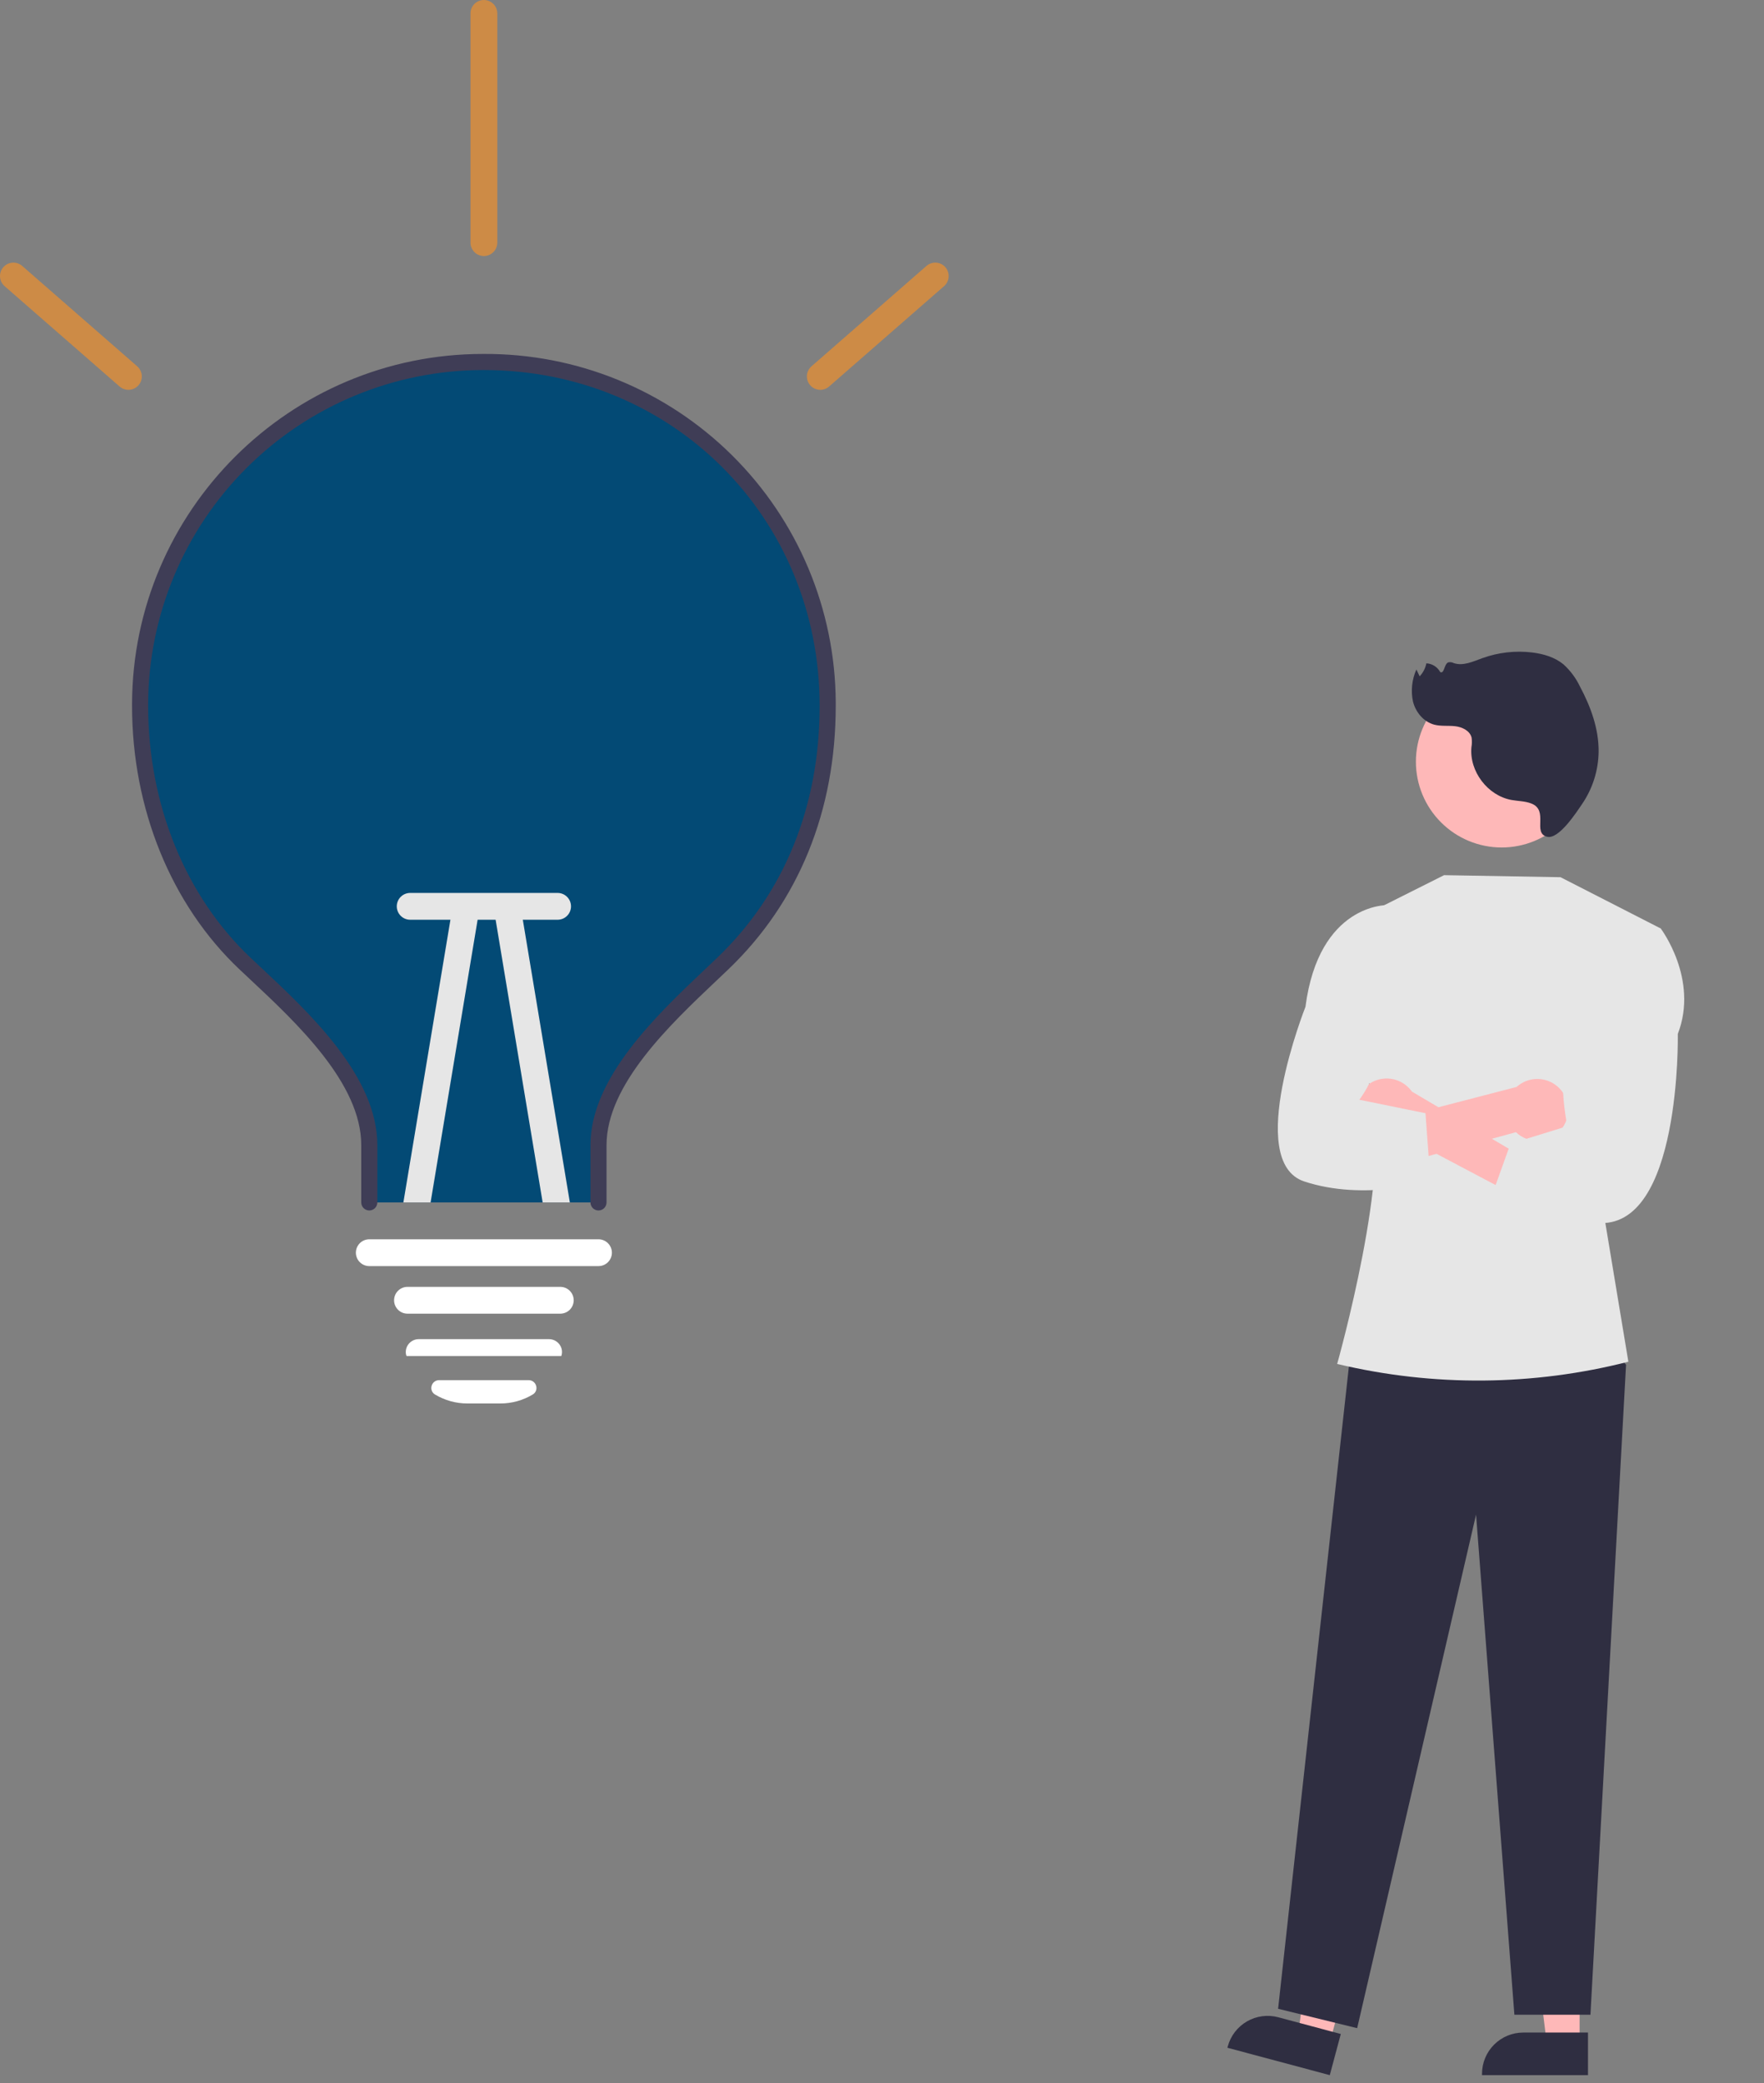 <svg width="658" height="777" viewBox="0 0 658 777" fill="none" xmlns="http://www.w3.org/2000/svg">
<rect x="0" y="0" width="658" height="777" fill="#808080" stroke="none"/>
<g clip-path="url(#clip0_3_2)">
<path d="M308.748 263.269C308.748 301.909 295.248 334.899 269.558 359.449C251.328 376.879 223.248 401.309 223.248 427.139V448.509H137.748V427.139C137.748 401.039 109.558 376.559 91.438 359.449C66.328 335.759 52.248 300.529 52.248 263.269V262.479C52.358 228.469 65.973 195.895 90.098 171.922C114.223 147.949 146.883 134.541 180.893 134.645C214.903 134.75 247.479 148.36 271.456 172.481C295.433 196.602 308.847 229.259 308.748 263.269Z" fill="#034A75"/>
<path d="M223.247 451.51C222.451 451.51 221.688 451.194 221.126 450.631C220.563 450.069 220.247 449.306 220.247 448.51V427.136C220.247 402.011 245.026 378.556 263.12 361.43C264.62 360.008 266.081 358.63 267.483 357.285C292.512 333.357 305.742 300.848 305.742 263.271C305.742 193.042 250.729 138.028 180.5 138.028H180.146C147.095 138.065 115.404 151.187 92.001 174.524C68.598 197.861 55.387 229.516 55.257 262.566V263.266C55.257 300.066 69.196 334.329 93.502 357.273C94.733 358.436 96.012 359.633 97.325 360.862C115.652 378.021 140.752 401.52 140.752 427.137V448.51C140.752 449.306 140.436 450.069 139.873 450.631C139.311 451.194 138.548 451.51 137.752 451.51C136.956 451.51 136.193 451.194 135.631 450.631C135.068 450.069 134.752 449.306 134.752 448.51V427.136C134.752 404.121 110.752 381.65 93.224 365.236C91.905 364.002 90.625 362.8 89.383 361.631C63.883 337.559 49.257 301.707 49.257 263.267V262.547C49.457 190.502 108.142 132.024 180.137 132.024H180.508C215.133 131.844 248.412 145.426 273.023 169.783C297.634 194.139 311.562 227.275 311.742 261.9C311.744 262.357 311.744 262.814 311.742 263.271C311.742 302.526 297.871 336.535 271.63 361.622C270.221 362.969 268.754 364.358 267.244 365.787C249.944 382.164 226.244 404.593 226.244 427.136V448.51C226.244 449.306 225.928 450.069 225.365 450.631C224.803 451.194 224.04 451.51 223.244 451.51H223.247Z" fill="#3F3D56"/>
<path d="M208.999 490.005H151.999C150.673 490.005 149.401 489.478 148.463 488.541C147.526 487.603 146.999 486.331 146.999 485.005C146.999 483.679 147.526 482.407 148.463 481.469C149.401 480.532 150.673 480.005 151.999 480.005H208.999C210.325 480.005 211.597 480.532 212.535 481.469C213.472 482.407 213.999 483.679 213.999 485.005C213.999 486.331 213.472 487.603 212.535 488.541C211.597 489.478 210.325 490.005 208.999 490.005V490.005Z" fill="white"/>
<path d="M186.628 523.505H174.361C170.1 523.508 165.919 522.349 162.267 520.154C161.725 519.838 161.306 519.35 161.076 518.767C160.846 518.184 160.819 517.54 160.998 516.94C161.163 516.323 161.527 515.779 162.034 515.391C162.541 515.004 163.162 514.795 163.8 514.798H197.189C197.827 514.795 198.448 515.004 198.955 515.391C199.462 515.779 199.826 516.323 199.991 516.94C200.17 517.54 200.143 518.184 199.913 518.767C199.683 519.35 199.264 519.838 198.722 520.154C195.07 522.349 190.889 523.508 186.628 523.505V523.505Z" fill="white"/>
<path d="M209.009 505.799L151.671 505.792L151.493 505.412C151.324 504.711 151.317 503.982 151.473 503.278C151.629 502.575 151.943 501.917 152.393 501.354C152.848 500.776 153.429 500.309 154.091 499.989C154.754 499.669 155.48 499.503 156.216 499.505H204.773C205.509 499.503 206.236 499.669 206.898 499.989C207.56 500.31 208.141 500.776 208.597 501.354C209.042 501.909 209.356 502.559 209.513 503.253C209.671 503.947 209.669 504.668 209.508 505.361L209.417 505.748L209.009 505.799Z" fill="white"/>
<path d="M47.899 145.411C46.69 145.412 45.522 144.974 44.613 144.178L1.674 106.697C0.69 105.821 0.092 104.592 0.01 103.277C-0.073 101.962 0.367 100.668 1.233 99.675C2.1 98.683 3.323 98.073 4.636 97.977C5.95 97.881 7.249 98.308 8.25 99.164L51.189 136.645C51.956 137.314 52.5 138.202 52.749 139.189C52.998 140.176 52.94 141.216 52.582 142.169C52.225 143.122 51.585 143.943 50.748 144.523C49.911 145.102 48.917 145.412 47.899 145.412V145.411Z" fill="#CD8B46"/>
<path d="M305.977 145.411C304.959 145.411 303.965 145.101 303.128 144.522C302.291 143.942 301.651 143.121 301.294 142.168C300.936 141.215 300.878 140.175 301.127 139.188C301.376 138.201 301.92 137.313 302.687 136.644L345.625 99.16C346.626 98.304 347.925 97.877 349.238 97.973C350.552 98.069 351.775 98.679 352.642 99.671C353.508 100.664 353.948 101.958 353.865 103.273C353.783 104.588 353.185 105.817 352.201 106.693L309.262 144.174C308.353 144.971 307.186 145.411 305.977 145.411Z" fill="#CD8B46"/>
<path d="M223.247 472.26H137.747C136.421 472.26 135.149 471.733 134.211 470.796C133.274 469.858 132.747 468.586 132.747 467.26C132.747 465.934 133.274 464.662 134.211 463.724C135.149 462.787 136.421 462.26 137.747 462.26H223.247C224.573 462.26 225.845 462.787 226.783 463.724C227.72 464.662 228.247 465.934 228.247 467.26C228.247 468.586 227.72 469.858 226.783 470.796C225.845 471.733 224.573 472.26 223.247 472.26V472.26Z" fill="white"/>
<path d="M178.398 341.639L160.618 448.509H150.468L168.528 339.999C168.745 338.691 169.474 337.522 170.553 336.75C171.632 335.978 172.974 335.667 174.283 335.884C175.592 336.102 176.761 336.83 177.532 337.91C178.304 338.989 178.615 340.331 178.398 341.639V341.639Z" fill="#E6E6E6"/>
<path d="M212.568 448.509H202.418L184.638 341.639C184.42 340.331 184.732 338.989 185.504 337.91C186.275 336.83 187.444 336.102 188.753 335.884C190.062 335.667 191.403 335.978 192.483 336.75C193.562 337.522 194.29 338.691 194.508 339.999L212.568 448.509Z" fill="#E6E6E6"/>
<path d="M148.003 338.069C148.003 336.743 148.529 335.472 149.467 334.534C150.405 333.596 151.676 333.069 153.003 333.069H207.995C209.322 333.069 210.593 333.596 211.531 334.534C212.469 335.472 212.995 336.743 212.995 338.069C212.995 339.396 212.469 340.667 211.531 341.605C210.593 342.543 209.322 343.069 207.995 343.069H153.003C151.676 343.069 150.405 342.543 149.467 341.605C148.529 340.667 148.003 339.396 148.003 338.069V338.069Z" fill="#E6E6E6"/>
<path d="M180.499 95.5C179.173 95.5 177.901 94.973 176.963 94.035C176.026 93.098 175.499 91.826 175.499 90.5V5C175.499 3.674 176.026 2.402 176.963 1.464C177.901 0.527 179.173 0 180.499 0C181.825 0 183.097 0.527 184.035 1.464C184.972 2.402 185.499 3.674 185.499 5V90.5C185.499 91.826 184.972 93.098 184.035 94.035C183.097 94.973 181.825 95.5 180.499 95.5V95.5Z" fill="#CD8B46"/>
<path d="M589.219 762.149H576.961L571.129 714.861H589.221L589.219 762.149Z" fill="#FEB8B8"/>
<path d="M592.346 774.033H552.815V773.533C552.815 769.453 554.436 765.539 557.321 762.654C560.207 759.769 564.12 758.148 568.2 758.147H592.346L592.346 774.033Z" fill="#2F2E41"/>
<path d="M496.082 761.745L484.238 758.578L490.818 711.388L508.298 716.062L496.082 761.745Z" fill="#FEB8B8"/>
<path d="M496.033 774.033L457.844 763.821L457.973 763.338C459.027 759.396 461.604 756.034 465.137 753.991C468.67 751.949 472.87 751.394 476.812 752.448V752.448L500.137 758.685L496.033 774.033Z" fill="#2F2E41"/>
<path d="M596.272 497.137L606.541 509.068L593.261 751.51H564.892L550.592 564.959L506.243 756.513L476.751 749.28L503.567 505.98L596.272 497.137Z" fill="#2F2E41"/>
<path d="M510.423 340.612L538.669 326.44L582.106 327.204L619.486 346.331L598.218 452.549L607.405 507.929C571.897 516.984 534.722 517.29 499.07 508.821L498.786 508.753C498.786 508.753 519.9 433.837 510.912 410.974L510.423 340.612Z" fill="#E6E6E6"/>
<path d="M592.139 284.004C592.108 275.529 588.715 267.413 582.705 261.437C576.696 255.46 568.561 252.113 560.086 252.129C551.611 252.144 543.488 255.522 537.501 261.52C531.514 267.519 528.151 275.647 528.151 284.122C528.151 292.598 531.514 300.726 537.501 306.725C543.488 312.723 551.611 316.101 560.086 316.116C568.561 316.132 576.696 312.785 582.705 306.808C588.715 300.832 592.108 292.716 592.139 284.241V284.004Z" fill="#FEB8B8"/>
<path d="M506.525 418.053C507.133 419.614 508.076 421.024 509.287 422.181C510.498 423.339 511.949 424.217 513.536 424.753C515.124 425.29 516.809 425.472 518.475 425.286C520.14 425.101 521.744 424.553 523.175 423.68L580.528 453.998L582.385 440.027L526.655 407.164C525.03 404.858 522.615 403.229 519.868 402.584C517.122 401.94 514.234 402.325 511.753 403.667C509.272 405.009 507.369 407.215 506.405 409.867C505.441 412.518 505.484 415.431 506.524 418.053H506.525Z" fill="#FEB8B8"/>
<path d="M582.954 420.468C582.019 421.859 580.791 423.027 579.356 423.892C577.92 424.757 576.313 425.296 574.646 425.472C572.98 425.649 571.295 425.457 569.711 424.912C568.126 424.367 566.681 423.48 565.476 422.316L502.876 439.351L503.421 421.613L565.692 405.44C567.782 403.545 570.495 402.483 573.317 402.455C576.138 402.427 578.871 403.435 580.999 405.287C583.127 407.14 584.501 409.709 584.861 412.507C585.221 415.306 584.542 418.139 582.953 420.47L582.954 420.468Z" fill="#FEB8B8"/>
<path d="M607.28 347.1L619.485 346.335C619.485 346.335 633.775 365.19 625.849 385.651C625.849 385.651 627.222 459.151 595.573 456.131C563.924 453.111 553.923 453.112 553.923 453.112L563.423 426.612L584.676 420.05C584.676 420.05 578.126 391.156 590.525 379.134L607.28 347.1Z" fill="#E6E6E6"/>
<path d="M519.148 346.455L517.423 337.612C517.423 337.612 491.983 337.012 486.953 375.563C486.953 375.563 464.076 433.255 486.499 440.684C508.922 448.113 533.588 440.684 533.588 440.684L531.731 415.24L507.061 410.207C507.061 410.207 519.806 393.718 512.866 379.415L519.148 346.455Z" fill="#E6E6E6"/>
<path d="M571.222 299.715C568.87 298.791 566.264 298.839 563.777 298.384C554.883 296.745 548.024 287.677 548.869 278.674C549.081 277.507 549.101 276.314 548.927 275.141C548.31 272.572 545.455 271.193 542.832 270.885C540.209 270.578 537.498 270.971 534.947 270.288C531.007 269.233 528.064 265.64 527.066 261.685C526.216 257.664 526.66 253.477 528.333 249.722L529.557 252.274C530.83 250.923 531.699 249.242 532.063 247.422C533.133 247.479 534.169 247.81 535.074 248.383C535.978 248.956 536.721 249.752 537.23 250.694C538.811 251.4 538.618 247.788 540.194 247.073C540.903 246.902 541.652 246.999 542.294 247.346C545.767 248.512 549.45 246.763 552.891 245.511C558.852 243.348 565.238 242.618 571.533 243.38C575.716 243.891 579.938 245.127 583.193 247.8C585.765 250.13 587.856 252.941 589.349 256.074C593.366 263.582 596.392 271.866 596.31 280.383C596.228 287.356 594.083 294.148 590.145 299.903C588.093 302.889 581.466 313.246 577.061 312.106C571.527 310.676 577.847 302.313 571.222 299.715Z" fill="#2F2E41"/>
</g>
<defs>
<clipPath id="clip0_3_2">
<rect width="657.036" height="776.139" fill="white"/>
</clipPath>
</defs>
</svg>
